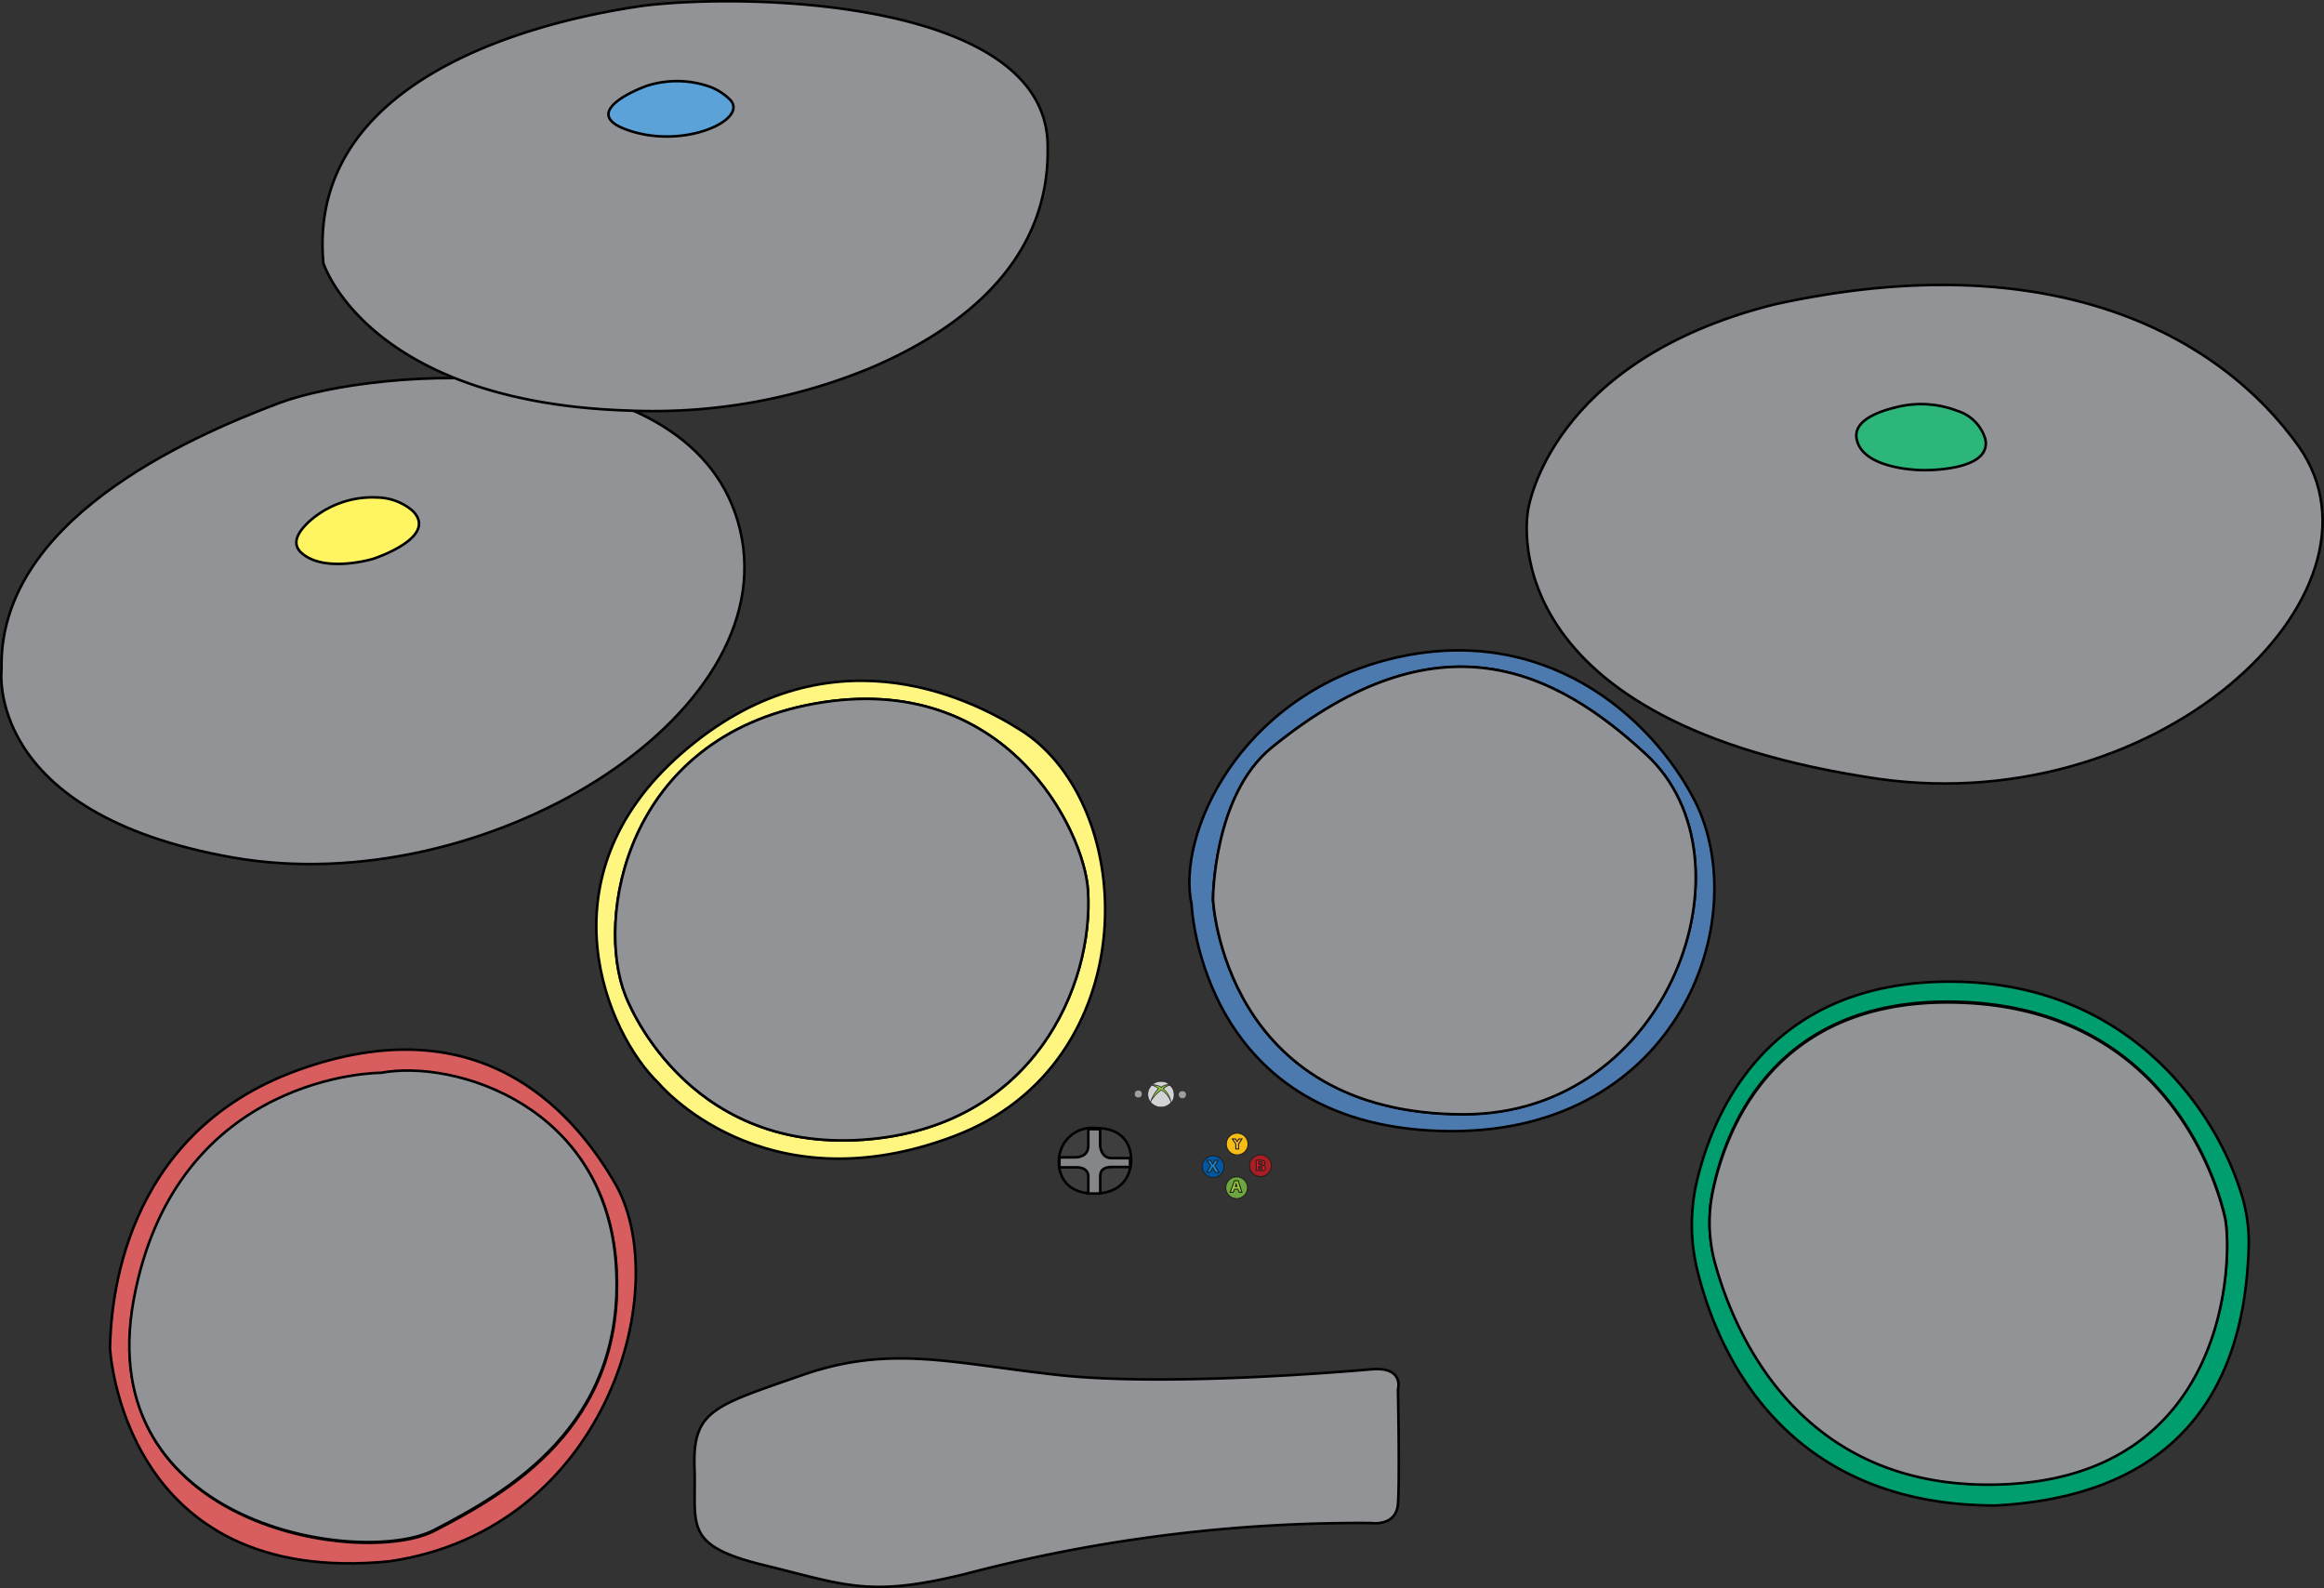 <svg xmlns="http://www.w3.org/2000/svg" viewBox="0 0 225.44 154.02"><rect x="0" y="0" width="225.44" height="154.02" fill="#333333" stroke="none"/><defs><style>.cls-1{fill:#d75d5e;}.cls-1,.cls-10,.cls-2,.cls-3,.cls-4,.cls-5,.cls-6,.cls-7,.cls-8,.cls-9{stroke:#000;stroke-width:0.25px;}.cls-1,.cls-10,.cls-11,.cls-12,.cls-13,.cls-14,.cls-15,.cls-16,.cls-17,.cls-18,.cls-19,.cls-2,.cls-20,.cls-21,.cls-22,.cls-3,.cls-4,.cls-5,.cls-6,.cls-7,.cls-8,.cls-9{stroke-miterlimit:10;}.cls-2{fill:#919396;}.cls-3{fill:#fff682;}.cls-4{fill:#4d7aae;}.cls-5{fill:#009d6f;}.cls-6{fill:#fff462;}.cls-7{fill:#5aa2d8;}.cls-8{fill:#2cb67a;}.cls-9{fill:#3e3e3f;}.cls-10{fill:#848689;}.cls-11{fill:#6ca63c;}.cls-11,.cls-12,.cls-13,.cls-14,.cls-15,.cls-16,.cls-17,.cls-18,.cls-19,.cls-20,.cls-21,.cls-22{stroke:#231f20;}.cls-11,.cls-12,.cls-13,.cls-14,.cls-15,.cls-16,.cls-17,.cls-18{stroke-width:0.1px;}.cls-12{fill:#0058a3;}.cls-13{fill:#f6bd17;}.cls-14{fill:#aa1e23;}.cls-15{fill:#1687c9;}.cls-16{fill:#febf38;}.cls-17{fill:#99ca3c;}.cls-18{fill:#dd1f26;}.cls-19{fill:none;}.cls-19,.cls-20,.cls-21,.cls-22{stroke-width:0.05px;}.cls-20{fill:#8dc63f;}.cls-21{fill:#d1d3d4;}.cls-22{fill:#9d9fa2;}</style></defs><g id="RB"><g id="_360RBDrum" data-name="360RBDrum"><path class="cls-1" d="M81.17,117.31c-4.26-7.22-13.3-17-30.6-10.78S32.39,129.48,32.3,133.48c0,0,1.13,23.31,27.13,20.7C80.74,151.05,87.17,127.22,81.17,117.31ZM63.78,151.22c-6.87,3.57-33.21-.26-29.13-22.34s24-22,24-22c7.14-1.34,21.83,3.19,22.78,18.76S70.65,147.66,63.78,151.22Z" transform="translate(-21.63 -2.75)"/><path class="cls-2" d="M63.73,151.15c-6.87,3.56-33.21-.26-29.13-22.35s24-22,24-22c7.15-1.33,21.83,3.2,22.79,18.76S70.6,147.58,63.73,151.15Z" transform="translate(-21.63 -2.75)"/><path class="cls-3" d="M120.65,73.57c-5.24-3.32-18.91-9.91-32.87,2.22s-7.17,27.32-2.28,32c0,0,10.11,12.19,28.7,5.15S132.2,80.88,120.65,73.57Zm-15.26,39.72c-17.56,1.25-23.09-14-23.09-14-2.93-7.3-.13-25,18.4-28.3s26.11,12.3,26.47,18.13C127.75,98.37,121.83,112.11,105.39,113.29Z" transform="translate(-21.63 -2.75)"/><path class="cls-2" d="M105.39,113.29c-17.56,1.25-23.09-14-23.09-14-2.93-7.3-.13-25,18.4-28.3s26.11,12.3,26.47,18.13C127.75,98.37,121.83,112.11,105.39,113.29Z" transform="translate(-21.63 -2.75)"/><path class="cls-4" d="M186.07,80.48c-4.31-8.41-14.81-17.47-29.55-13.82s-20.77,17.1-19.3,23.8c0,0,.85,22,25.3,22C184.43,112.44,191.8,92,186.07,80.48Zm-22.44,30.33c-23.35,0-24.33-20.8-24.33-20.8s0-10.1,5.68-14.74c16.26-13.24,27.58-7.46,36.39.71C192.26,86.09,183.65,110.81,163.63,110.81Z" transform="translate(-21.63 -2.75)"/><path class="cls-2" d="M163.63,110.83C140.28,110.83,139.3,90,139.3,90s0-10.1,5.68-14.73c16.26-13.24,27.58-7.46,36.39.71C192.26,86.11,183.65,110.83,163.63,110.83Z" transform="translate(-21.63 -2.75)"/><path class="cls-5" d="M239.26,119.25c-2.18-8-10.63-21.29-28.48-21.29-17.36,0-22.8,12.22-24.49,19.13a18.61,18.61,0,0,0,0,8.9c1.88,7.63,8.22,22.78,28.91,22.78,21.1-1.11,24.25-15.63,24.56-24.9A15.62,15.62,0,0,0,239.26,119.25ZM214.5,146.68c-18.44,0-24.62-14.72-26.48-21.41a14.75,14.75,0,0,1-.28-6.83C189,112,193.82,99.9,210.52,99.9c21.24,0,26.22,17.69,26.94,20.89S238.37,146.68,214.5,146.68Z" transform="translate(-21.63 -2.75)"/><path class="cls-2" d="M214.5,146.75c-18.44,0-24.62-14.71-26.48-21.4a14.79,14.79,0,0,1-.28-6.84c1.29-6.4,6.08-18.53,22.78-18.53,21.24,0,26.22,17.69,26.94,20.88S238.37,146.75,214.5,146.75Z" transform="translate(-21.63 -2.75)"/><path class="cls-2" d="M21.78,67.66S20,81.66,44.22,85.92,97.7,72.35,93.43,54.18,58,38.35,48.74,41.83,21.43,53.4,21.78,67.66Z" transform="translate(-21.63 -2.75)"/><path class="cls-2" d="M53,28.27s4.24,13.47,29.56,14.3a55.24,55.24,0,0,0,23.34-4.06c8.36-3.52,17.6-10,17.36-21.55C123.27,2.83,94.58,2,84,3.31,79.35,4,51.17,8.18,53,28.27Z" transform="translate(-21.63 -2.75)"/><path class="cls-2" d="M169.87,52.18s-4.16,20.07,32.68,25.91c28.19,4.79,52-17.82,42.1-32C237,35.31,220.74,26.35,193.78,32.27,171.87,37.75,169.87,52.18,169.87,52.18Z" transform="translate(-21.63 -2.75)"/><path class="cls-6" d="M58.19,51a9.2,9.2,0,0,0-6.61,2.37c-1,.94-1.73,2.07-.71,3,2.22,2,6.93.59,6.93.59s6.5-2.09,3.83-4.69A5.44,5.44,0,0,0,58.19,51Z" transform="translate(-21.63 -2.75)"/><path class="cls-7" d="M90.59,11.2a9.59,9.59,0,0,0-6.26-.11c-2.64,1-5.68,2.89-1.9,4.24,5.48,2,11.94-1,10-2.93A5.57,5.57,0,0,0,90.59,11.2Z" transform="translate(-21.63 -2.75)"/><path class="cls-8" d="M211.47,42.59a9.77,9.77,0,0,0-5.91-.34c-1.92.46-4.18,1.37-3.82,3.1.61,3,6.39,3,6.39,3s6.74.17,6.09-3A4.09,4.09,0,0,0,211.47,42.59Z" transform="translate(-21.63 -2.75)"/><path class="cls-2" d="M154.65,150.47s2.41.37,2.59-1.85,0-11.11,0-11.11.65-2.23-2.59-1.95-20,1.67-30.28.56-16.31-3-24.91,0-10.65,3.42-10.46,9-1.2,7.5,6.76,9.44,10.18,3.15,19.54.84A150.62,150.62,0,0,1,154.65,150.47Z" transform="translate(-21.63 -2.75)"/><path class="cls-9" d="M124.35,115.51s-.16,3,3.44,3,3.56-3.09,3.56-3.09.34-3.26-3.41-3.26A3.23,3.23,0,0,0,124.35,115.51Z" transform="translate(-21.63 -2.75)"/><path class="cls-10" d="M124.4,115h1.52s1.28.07,1.28-1.12v-1.61l1.15,0v1.63s.08,1.18,1.1,1.18h1.8v.86s-1.22,0-1.77,0-1.12.14-1.12.9,0,1.67,0,1.67h-1.16l0-1.75s0-.79-1.15-.79H124.4Z" transform="translate(-21.63 -2.75)"/><circle class="cls-11" cx="119.96" cy="115.2" r="1.06"/><circle class="cls-12" cx="117.68" cy="113.15" r="1.06"/><circle class="cls-13" cx="120.01" cy="110.96" r="1.06"/><circle class="cls-14" cx="122.27" cy="113.06" r="1.06"/><polygon class="cls-15" points="117.08 112.54 117.43 112.54 117.63 112.91 117.86 112.54 118.17 112.54 117.85 113.08 118.27 113.71 117.9 113.71 117.63 113.25 117.39 113.7 117.08 113.7 117.43 113.06 117.08 112.54"/><polygon class="cls-16" points="119.55 110.47 119.88 110.95 119.88 111.44 120.15 111.44 120.15 110.95 120.47 110.47 120.17 110.47 120.01 110.72 119.85 110.47 119.55 110.47"/><path class="cls-17" d="M141.74,117.27h-.36l-.42,1.12h.3l.13-.3h.32l.13.3h.26Zm-.27.56.07-.26h0l.08.26Z" transform="translate(-21.63 -2.75)"/><path class="cls-18" d="M144.08,115.8a.26.26,0,0,0,.26-.27c0-.28-.46-.25-.46-.25h-.39v1h.6s.28,0,.28-.27S144.08,115.8,144.08,115.8Zm-.1.33h-.27v-.21H144s.08,0,.08.1S144,116.13,144,116.13Zm0-.45h-.25v-.23H144a.1.1,0,0,1,.11.11C144.07,115.69,144,115.68,144,115.68Z" transform="translate(-21.63 -2.75)"/><ellipse class="cls-19" cx="112.63" cy="106.13" rx="1.27" ry="1.24"/><path class="cls-20" d="M133.69,108a1.8,1.8,0,0,0-.32,0h0a2.61,2.61,0,0,1,.64.32,3.54,3.54,0,0,0-.78,1.31h0a4,4,0,0,1,1.05-1.15,2,2,0,0,1,.48.41,2.2,2.2,0,0,1,.46.81h0a2,2,0,0,0-.74-1.38,1.8,1.8,0,0,1,.61-.35h0a1,1,0,0,0-.23,0" transform="translate(-21.63 -2.75)"/><path class="cls-20" d="M133.69,108a1,1,0,0,1,.58.22,1.19,1.19,0,0,1,.59-.24" transform="translate(-21.63 -2.75)"/><path class="cls-21" d="M133.37,108a1.19,1.19,0,0,0-.39.9,1.25,1.25,0,0,0,.25.74,3.52,3.52,0,0,1,.78-1.32A2.61,2.61,0,0,0,133.37,108Z" transform="translate(-21.63 -2.75)"/><path class="cls-21" d="M134.28,108.47a3.9,3.9,0,0,0-1.05,1.15,1.29,1.29,0,0,0,2,.06,2.2,2.2,0,0,0-.46-.81A1.7,1.7,0,0,0,134.28,108.47Z" transform="translate(-21.63 -2.75)"/><path class="cls-21" d="M135.09,108a1.88,1.88,0,0,0-.62.35,2,2,0,0,1,.75,1.38,1.19,1.19,0,0,0,.3-.85A1.14,1.14,0,0,0,135.09,108Z" transform="translate(-21.63 -2.75)"/><path class="cls-21" d="M134.27,108.19a1.18,1.18,0,0,1,.82-.24,1.22,1.22,0,0,0-.84-.31,1.33,1.33,0,0,0-.88.34A1.27,1.27,0,0,1,134.27,108.19Z" transform="translate(-21.63 -2.75)"/><circle class="cls-22" cx="110.42" cy="106.11" r="0.38"/><circle class="cls-22" cx="114.7" cy="106.17" r="0.38"/></g></g></svg>